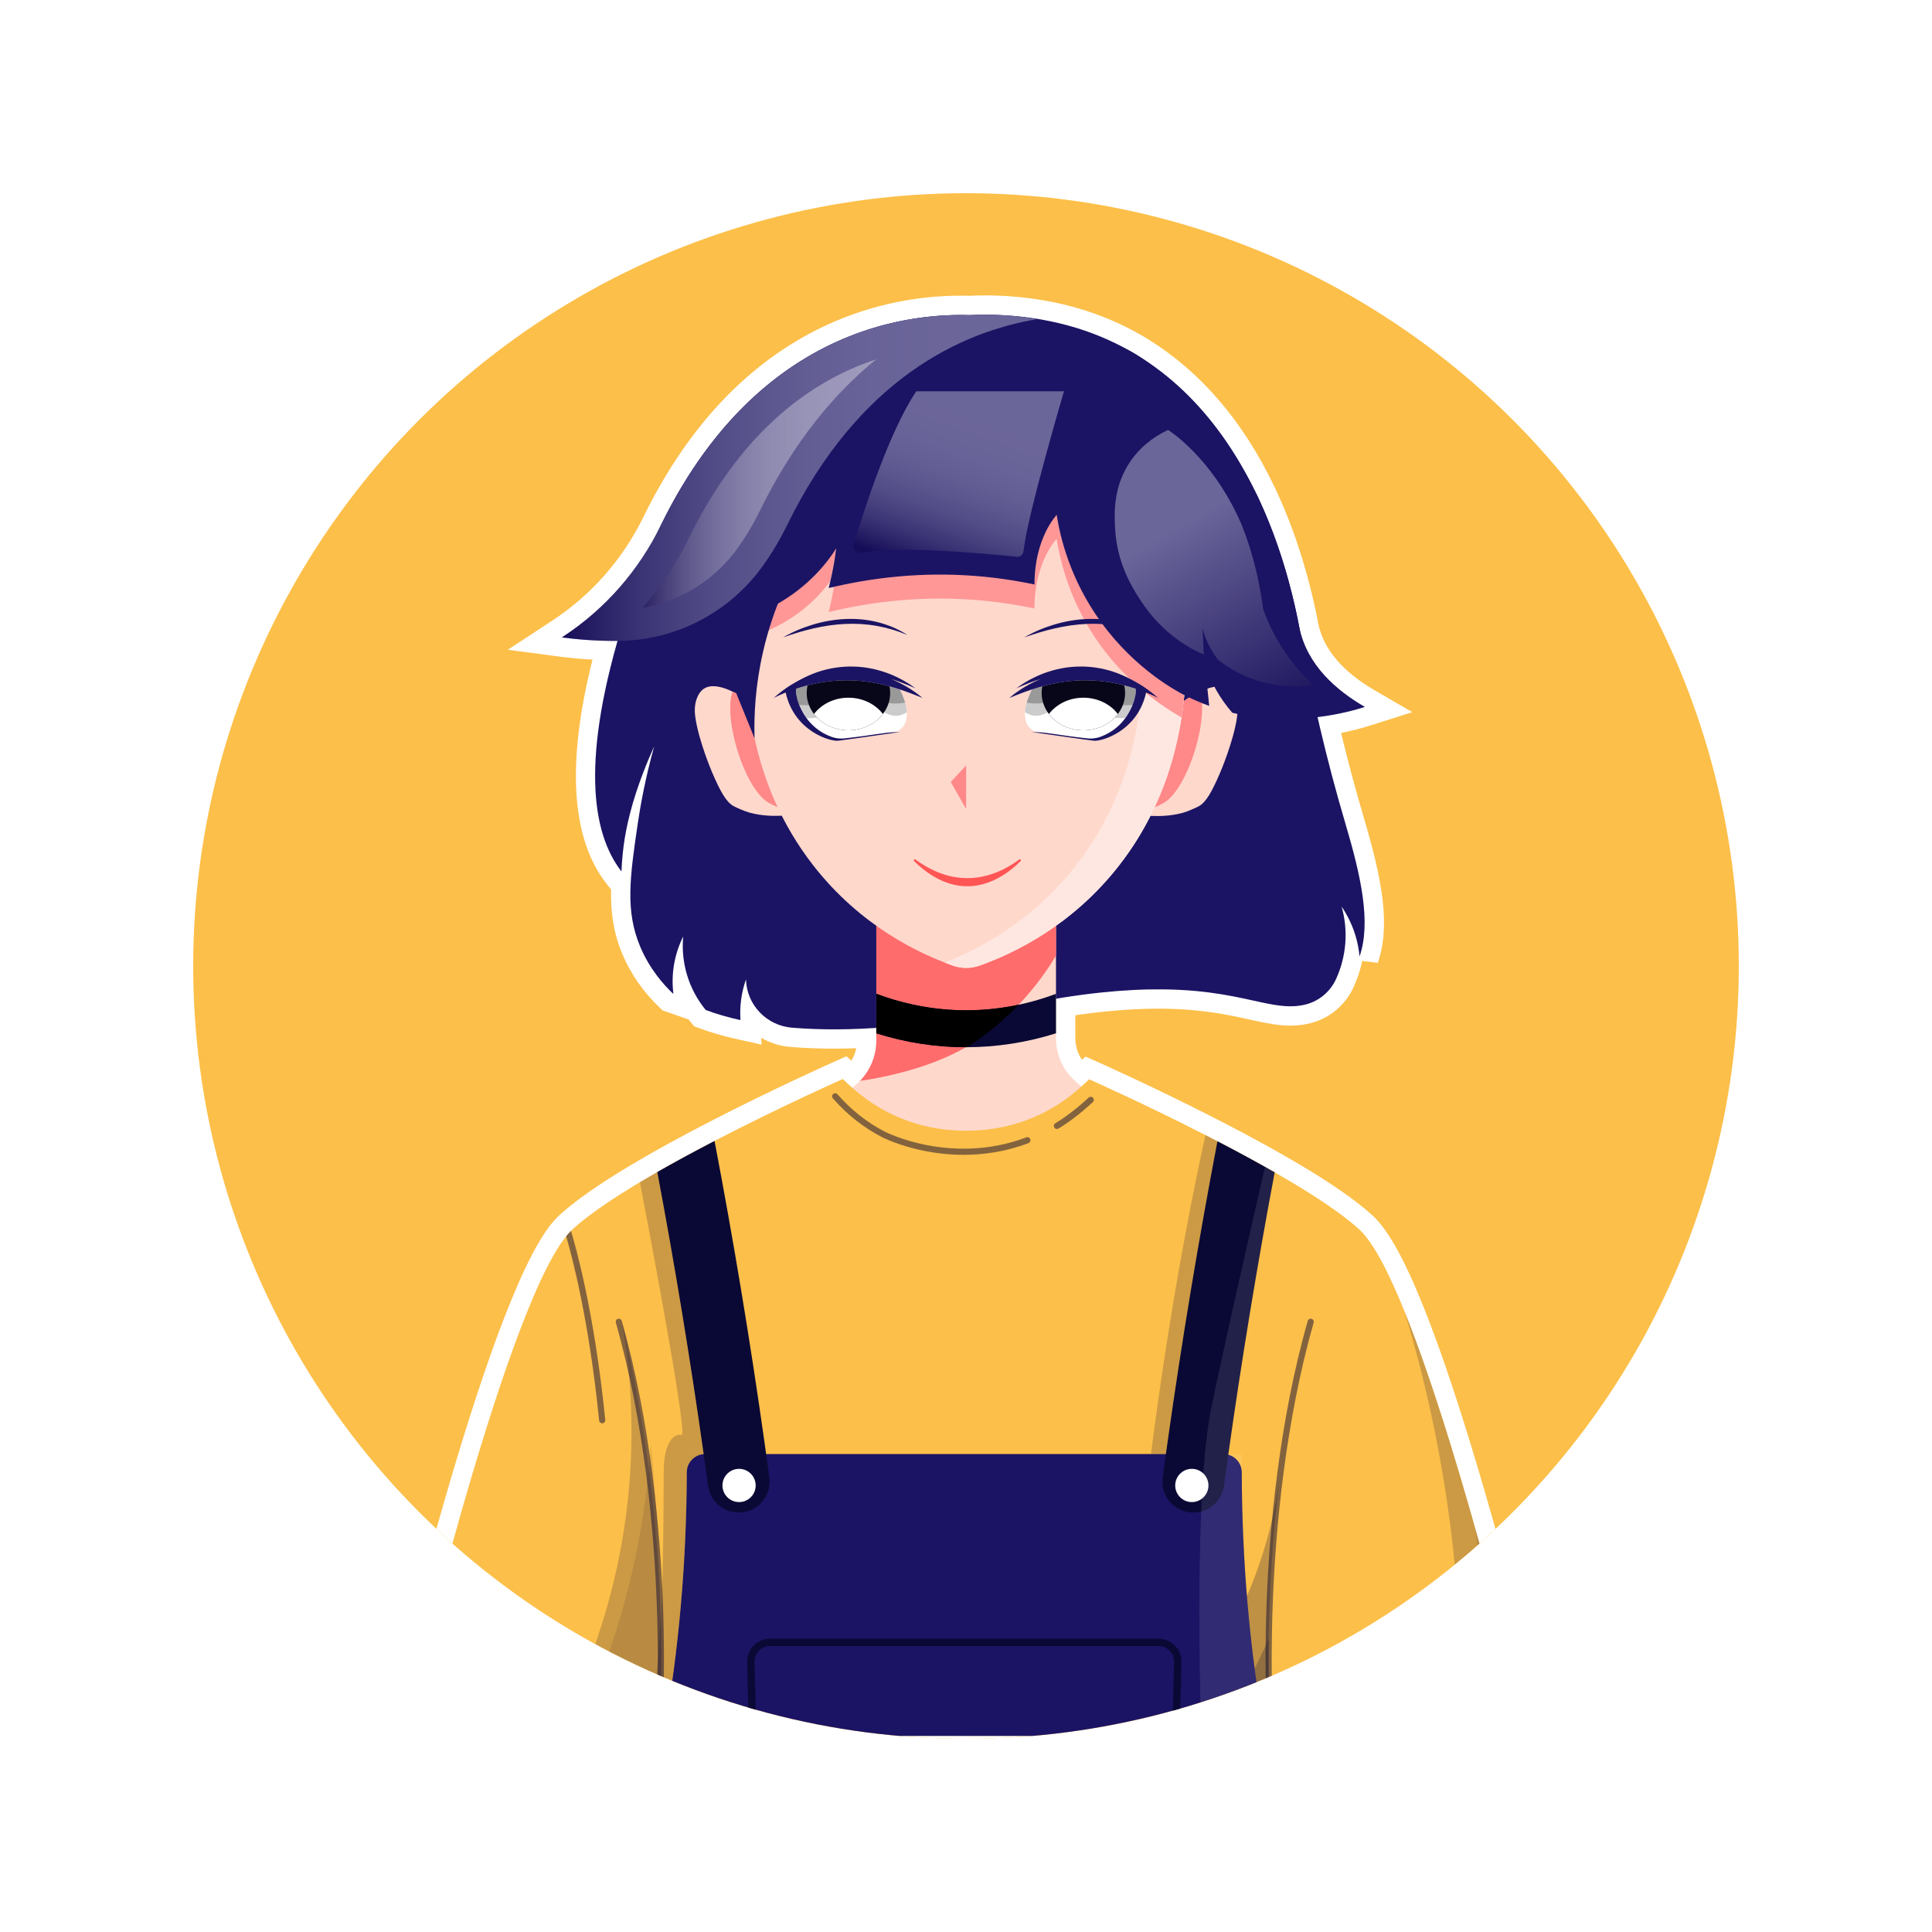 <?xml version="1.0" encoding="utf-8"?>
<!-- Generator: Adobe Illustrator 27.5.0, SVG Export Plug-In . SVG Version: 6.00 Build 0)  -->
<svg version="1.1" id="Layer_1" xmlns="http://www.w3.org/2000/svg" xmlns:xlink="http://www.w3.org/1999/xlink" x="0px" y="0px"
	 viewBox="0 0 500 500" style="enable-background:new 0 0 500 500;" xml:space="preserve">
<g>
	<rect style="fill:#FFFFFF;" width="500" height="500"/>
	<g>
		<defs>
			<circle id="SVGID_1_" cx="250" cy="250" r="200"/>
		</defs>
		<clipPath id="SVGID_00000013909294964482554440000017532647923792992912_">
			<use xlink:href="#SVGID_1_"  style="overflow:visible;"/>
		</clipPath>
		
			<circle style="clip-path:url(#SVGID_00000013909294964482554440000017532647923792992912_);fill:#FCBF49;" cx="250" cy="250" r="200"/>
		<path style="clip-path:url(#SVGID_00000013909294964482554440000017532647923792992912_);fill:#FFFFFF;" d="M328.855,455
			c-1.028,0-2.001-0.273-2.845-0.753H173.342c-0.844,0.479-1.817,0.753-2.845,0.753l-0.432-0.016
			c-0.872-0.065-1.689-0.326-2.41-0.737h-2.033l0.009-0.045l-67.69-0.037l1.442-6.141c1.049-4.465,25.882-109.6,43.243-131.21
			c0.527-0.659,1.066-1.266,1.598-1.8c0.202-0.204,0.415-0.407,0.625-0.6c3.987-3.633,10.107-7.923,18.191-12.752l0.816-0.485
			c1.228-0.728,2.487-1.462,3.765-2.192l1.361-0.775l1.446-0.815l1.575-0.874c0.829-0.46,1.711-0.943,2.595-1.425
			c1.13-0.614,2.265-1.225,3.4-1.83c1.545-0.821,3.088-1.632,4.62-2.428l0.92-0.477c16.788-8.671,32.392-15.608,32.547-15.678
			l2.972-1.319l1.268,1.148c0.609-0.999,1.035-2.089,1.265-3.225c-1.948,0.069-3.869,0.104-5.745,0.104
			c-3.902,0-7.708-0.15-11.312-0.447c-2.742-0.225-5.301-1.058-7.547-2.359l0.128,1.757l-6.557-1.455
			c-3.46-0.768-6.71-1.716-9.66-2.818l-1.253-0.469l-0.852-1.031c-0.193-0.233-0.382-0.47-0.567-0.709l-5.776-2.038l-1.004-0.359
			l-0.77-0.737c-4.257-4.075-7.507-8.767-9.659-13.941c-2.282-5.488-2.993-10.8-2.867-16.552l-1.264-1.629
			c-9.087-11.707-10.274-31.165-3.548-57.89c-2.862-0.153-5.732-0.419-8.578-0.795l-13.331-1.762l11.641-7.637
			c10.01-6.581,18.121-15.828,23.456-26.743l0.542-1.084c0.264-0.529,0.532-1.065,0.803-1.591l0.552-1.056
			c0.251-0.479,0.503-0.957,0.757-1.428c0.195-0.361,0.389-0.714,0.583-1.066c0.251-0.456,0.505-0.912,0.76-1.362l0.586-1.025
			c0.262-0.454,0.524-0.899,0.787-1.341l0.58-0.971c0.283-0.466,0.565-0.923,0.849-1.379l0.532-0.853
			c0.355-0.56,0.711-1.106,1.068-1.649l0.342-0.525c0.461-0.695,0.93-1.384,1.402-2.063l0.476-0.672
			c0.322-0.455,0.646-0.913,0.972-1.362l0.58-0.785c0.295-0.398,0.589-0.794,0.886-1.183l0.616-0.799
			c0.287-0.37,0.58-0.744,0.873-1.112l0.623-0.774c0.295-0.364,0.597-0.729,0.898-1.09l0.606-0.723
			c0.319-0.376,0.639-0.744,0.96-1.11l0.554-0.634c0.395-0.444,0.792-0.88,1.189-1.311l0.33-0.362
			c0.515-0.554,1.026-1.092,1.54-1.621l0.423-0.427c0.375-0.381,0.751-0.761,1.129-1.132l0.577-0.558
			c0.326-0.315,0.656-0.632,0.987-0.943l0.62-0.575c0.32-0.295,0.641-0.588,0.963-0.877l0.631-0.561
			c0.324-0.285,1.055-0.914,1.055-0.914l0.529-0.45c0.346-0.291,0.692-0.576,1.039-0.858l0.554-0.452
			c0.408-0.328,0.824-0.653,1.24-0.975l0.342-0.267c0.536-0.411,1.071-0.811,1.605-1.201l0.342-0.246
			c0.424-0.306,0.836-0.601,1.249-0.889l0.561-0.384c0.345-0.236,0.695-0.474,1.044-0.706l0.62-0.406
			c0.327-0.213,0.66-0.428,0.992-0.638l0.625-0.391c0.334-0.207,0.666-0.408,0.996-0.607l0.616-0.368
			c0.346-0.204,0.696-0.405,1.046-0.605l0.547-0.312c0.412-0.23,0.825-0.456,1.239-0.679l0.36-0.195
			c0.526-0.28,1.061-0.558,1.594-0.827l0.191-0.095c0.517-0.258,0.953-0.472,1.387-0.68c0,0,1.228-0.576,1.578-0.734
			c0,0,1.251-0.554,1.585-0.697l0.587-0.248c0.336-0.14,1.564-0.637,1.564-0.637c0.348-0.137,1.567-0.601,1.567-0.601
			c0.379-0.141,0.771-0.282,1.163-0.421l0.339-0.122c0.531-0.185,1.042-0.358,1.551-0.525l0.143-0.046
			c0.472-0.153,0.917-0.294,1.36-0.43c0,0,1.153-0.344,1.493-0.441c0,0,1.176-0.327,1.491-0.411l0.544-0.143l1.452-0.362
			c0.339-0.081,1.435-0.331,1.435-0.331c0.379-0.083,1.413-0.3,1.413-0.3c0.491-0.099,0.962-0.191,1.43-0.277
			c0.48-0.088,0.925-0.166,1.366-0.24c0,0,1.039-0.167,1.354-0.214l1.33-0.19l1.314-0.165l1.743-0.188l1.237-0.111
			c0.816-0.066,1.615-0.12,2.395-0.162l1.568-0.067l1.109-0.03l1.774-0.017l1.388,0.013c0.251,0.005,0.504,0.011,0.755,0.018
			c1.365-0.066,2.751-0.099,4.124-0.099l0.366,0c1.595,0.005,3.237,0.057,4.876,0.154l0.671,0.042l0.613,0.051
			c12.33,0.888,23.634,4.221,33.57,9.907l0.066,0.031l0.717,0.414l0.088,0.033l0.456,0.294c0.214,0.131,0.496,0.308,0.81,0.511
			c13.52,8.358,24.469,21.159,32.544,38.044l0.13,0.271c0.324,0.683,0.655,1.395,0.977,2.107l0.15,0.336
			c0.275,0.616,0.535,1.21,0.791,1.802l0.222,0.517c0.285,0.672,0.564,1.339,0.833,2.005l0.046,0.111
			c0.281,0.696,0.553,1.39,0.819,2.083l0.19,0.496c0.219,0.576,0.426,1.131,0.628,1.684l0.169,0.463
			c0.245,0.677,0.485,1.356,0.719,2.033l0.105,0.311c0.202,0.591,0.391,1.157,0.576,1.72l0.184,0.563
			c0.183,0.567,0.631,1.994,0.631,1.994c0.203,0.661,0.396,1.304,0.582,1.944c0,0,0.429,1.489,0.563,1.971l0.155,0.559
			c0.166,0.604,0.332,1.217,0.49,1.822l0.605,2.388c0.117,0.478,0.438,1.835,0.438,1.835c0.128,0.547,0.256,1.109,0.379,1.664
			l0.479,2.237c0.112,0.536,0.222,1.076,0.324,1.602l0.222,1.148c1.427,6.511,6.32,12.261,14.535,17.036l9.765,5.675l-10.767,3.414
			c-2.487,0.789-5.049,1.444-7.66,1.962c1.791,7.433,3.764,14.793,5.873,21.917c4.74,16.009,6.998,27.879,3.613,37.581l-4.022-0.496
			c-0.485,2.306-1.225,4.566-2.215,6.738c-2.119,4.655-6.147,8.059-11.053,9.338l-0.076,0.02c-1.703,0.436-3.423,0.648-5.257,0.648
			c-2.669,0-5.33-0.451-8.506-1.129c-0.664-0.142-1.349-0.292-2.058-0.448c-5.448-1.2-12.229-2.693-22.401-2.808
			c-0.386-0.005-0.78-0.007-1.18-0.007c-2.023,0-4.137,0.056-6.281,0.163c-4.73,0.239-9.844,0.757-15.227,1.54v5.886
			c0,2.042,0.61,3.996,1.727,5.64l0.908-0.829l2.986,1.325c0.143,0.064,14.423,6.411,30.336,14.544
			c1.032,0.527,2.075,1.063,3.121,1.606c1.529,0.794,3.072,1.604,4.613,2.424c1.748,0.93,3.493,1.881,5.228,2.836l0.732,0.396
			c0.3,0.165,1.896,1.058,1.896,1.058c0.845,0.473,1.691,0.951,2.529,1.432c1.451,0.828,2.883,1.664,4.285,2.5
			c8.243,4.912,14.466,9.264,18.494,12.934c3.963,3.611,8.098,10.952,13.014,23.105c0.456,1.128,0.913,2.291,1.371,3.473
			l0.444,1.165c0.312,0.814,0.628,1.649,0.944,2.499l0.49,1.325c0.313,0.852,0.626,1.716,0.939,2.588l0.448,1.251
			c0.423,1.19,0.847,2.401,1.271,3.631l0.088,0.252c0.453,1.317,0.903,2.651,1.354,3.995l0.43,1.298
			c0.315,0.947,0.628,1.897,0.94,2.855l0.471,1.448c0.313,0.974,1.35,4.226,1.35,4.226c0.435,1.379,0.87,2.766,1.301,4.16
			l0.03,0.098c0.441,1.432,0.88,2.87,1.316,4.312c0,0,0.987,3.285,1.326,4.426c0,0,1.038,3.517,1.387,4.713l0.216,0.741
			c0.8,2.751,1.589,5.507,2.358,8.232c0.924,3.282,1.819,6.515,2.682,9.674l1.658,6.126l0.602,2.252
			c0.428,1.607,1.854,7.032,1.854,7.032l0.042,0.168c3.706,14.198,6.27,24.885,6.966,27.819l1.664,6.89l-70.402,0.001
			c-0.722,0.411-1.539,0.671-2.41,0.737l-0.259,0.014L328.855,455z"/>
		<g style="clip-path:url(#SVGID_00000013909294964482554440000017532647923792992912_);">
			<g>
				<g>
					<path style="fill:#1B1464;" d="M351.846,247.535c-0.277-3.065-1.081-6.137-2.46-9.087c-0.632-1.35-1.361-2.624-2.175-3.819
						c0.002,0.005,0.003,0.008,0.003,0.013c1.801,6.344,1.185,12.962-1.433,18.708c-1.475,3.239-4.322,5.676-7.766,6.574
						c-0.018,0.003-0.035,0.008-0.053,0.013c-3.663,0.938-7.102,0.408-11.48-0.526c-5.868-1.253-13.42-3.231-25.446-3.366
						c-2.403-0.025-4.986,0.022-7.77,0.163c-5.215,0.264-11.136,0.86-17.91,1.921c-0.002,0-0.002,0.002-0.003,0.002
						c-0.002,0-0.002,0-0.002,0c-4.812,0.753-10.053,1.742-15.778,3.014c-21.672,4.815-40.039,6.018-54.627,4.817
						c-6.52-0.537-11.65-5.841-11.878-12.378c0-0.04-0.002-0.08-0.003-0.119c-1.226,3.452-1.677,7.039-1.422,10.542
						c-3.296-0.731-6.296-1.613-8.992-2.621c-4.425-5.359-6.47-12.232-5.843-19.006c-2.339,4.68-3.145,9.824-2.538,14.781
						c-0.041-0.014-0.088-0.03-0.134-0.046c-2.398-2.296-6.042-6.338-8.501-12.251c-3.809-9.163-2.65-17.724-0.583-31.73
						c0.71-4.808,1.954-11.728,4.25-19.987c-1.747,3.874-4.422,10.286-6.211,17.198c-0.876,3.387-1.312,6.01-1.4,6.559
						c-0.411,2.54-0.731,5.424-0.855,8.633c-7.762-10.001-10.644-29.314,0.809-65.781c22.606-71.977,69.189-78.831,89.305-78.203
						c1.446-0.073,2.919-0.108,4.419-0.102c1.507,0.005,3.04,0.053,4.602,0.145c53.927,3.151,70.893,53.274,76.108,79.815
						c0.075,0.387,0.15,0.768,0.22,1.143c0.078,0.408,0.151,0.811,0.223,1.206c0.016,0.084,0.03,0.167,0.046,0.252
						c1.311,7.228,2.777,14.428,4.416,21.584c0.212,0.93,0.428,1.858,0.646,2.787c1.944,8.271,4.115,16.488,6.529,24.638
						C352.153,226.51,354.932,238.686,351.846,247.535z"/>
					<polygon style="fill:#1B1464;" points="174.271,257.243 174.281,257.251 174.28,257.244 					"/>
				</g>
				<g>
					<path style="fill:#FFD8CC;" d="M315.793,199.912c-2.064,4.809-3.605,7.642-5.501,8.719c-0.737,0.418-2.968,1.384-4.169,1.718
						c-0.427,0.119-0.847,0.221-1.266,0.306c-0.387,0.085-0.773,0.153-1.151,0.213c-2.714,0.425-5.263,0.357-7.031,0.204
						c0.066-0.136,0.132-0.272,0.189-0.408c0.206-0.425,0.411-0.859,0.6-1.285h0.008c4.161-8.948,6.208-17.846,7.121-25.646
						c0.049-0.383,0.09-0.766,0.132-1.148c0.025-0.017,0.049-0.034,0.074-0.051c0.058-0.051,0.115-0.094,0.181-0.136
						c0.312-0.23,0.658-0.476,1.028-0.74c0.847-0.578,1.858-1.225,2.935-1.82c0.304-0.179,0.617-0.349,0.938-0.51
						c0.206-0.111,0.419-0.213,0.633-0.306c1.233-0.595,2.516-1.063,3.708-1.267c1.875-0.332,3.569-0.026,4.662,1.454
						c0.229,0.31,0.439,0.638,0.621,1.019c1.06,2.231,0.741,4.611,0.622,5.441C319.239,191.884,315.793,199.912,315.793,199.912z"/>
					<path style="fill:#FF8888;" d="M307.381,199.258c-1.719,3.896-3.865,7.128-6.134,8.489c-1.201,0.715-2.475,1.25-3.774,1.633
						c4.161-8.948,6.208-17.846,7.121-25.646c0.049-0.383,0.09-0.766,0.132-1.148c0.025-0.017,0.049-0.034,0.074-0.051
						c0.058-0.051,0.115-0.094,0.181-0.136c0.312-0.23,0.658-0.476,1.028-0.74c1.094-0.749,2.442-1.599,3.873-2.331
						c0.206-0.111,0.419-0.213,0.633-0.306C312.068,183.394,310.407,192.367,307.381,199.258z"/>
					<path style="fill:#FFD8CC;" d="M184.286,199.865c2.064,4.809,3.605,7.642,5.501,8.719c0.737,0.418,2.968,1.384,4.169,1.718
						c0.428,0.119,0.847,0.221,1.266,0.306c0.386,0.085,0.773,0.153,1.151,0.213c2.714,0.425,5.263,0.357,7.031,0.204
						c-0.066-0.136-0.132-0.272-0.189-0.408c-0.206-0.425-0.411-0.859-0.6-1.284h-0.008c-4.161-8.948-6.208-17.846-7.121-25.646
						c-0.049-0.383-0.09-0.765-0.132-1.148c-0.025-0.017-0.049-0.034-0.074-0.051c-0.057-0.051-0.115-0.094-0.181-0.136
						c-0.313-0.23-0.658-0.476-1.028-0.74c-0.847-0.578-1.858-1.225-2.936-1.82c-0.304-0.178-0.617-0.349-0.937-0.51
						c-0.206-0.111-0.419-0.213-0.633-0.306c-1.233-0.595-2.516-1.063-3.708-1.267c-1.875-0.332-3.569-0.026-4.662,1.454
						c-0.229,0.31-0.439,0.638-0.62,1.02c-1.06,2.231-0.741,4.61-0.622,5.441C180.839,191.837,184.286,199.865,184.286,199.865z"/>
					<path style="fill:#FF8888;" d="M192.698,199.21c1.719,3.896,3.865,7.128,6.134,8.489c1.201,0.715,2.475,1.25,3.774,1.633
						c-4.161-8.948-6.208-17.846-7.121-25.646c-0.049-0.383-0.09-0.765-0.132-1.148c-0.025-0.017-0.049-0.034-0.074-0.051
						c-0.057-0.051-0.115-0.094-0.181-0.136c-0.313-0.23-0.658-0.476-1.028-0.74c-1.093-0.749-2.442-1.599-3.873-2.331
						c-0.206-0.111-0.419-0.213-0.633-0.306C188.011,183.347,189.672,192.321,192.698,199.21z"/>
				</g>
				<path style="fill:#FFD8CC;" d="M281.673,282.599l-2.811-2.279c-3.524-2.86-5.57-7.156-5.57-11.693v-48.25h-46.499v48.907
					c0,3.925-1.53,7.668-4.226,10.458c-0.425,0.444-0.884,0.865-1.371,1.258l-2.502,2.021l-2.096,1.691
					c4.009,2.932,16.022,13.174,33.365,13.318c17.92,0.148,30.359-10.425,34.314-13.318L281.673,282.599z"/>
				<path style="fill:#FF6C6C;" d="M273.292,220.378v26.944c-1.941,3.239-5.051,7.86-9.663,12.705c0,0-4.381,4.597-9.238,8.163
					c-10.087,7.407-23.931,10.386-31.825,11.553c2.696-2.79,4.226-6.532,4.226-10.458v-48.907H273.292z"/>
				<path style="fill:#FFD8CC;" d="M306.511,179.719c-0.042,0.465-0.086,0.933-0.135,1.406c-0.153,1.481-0.347,3.002-0.586,4.558
					c-1.182,7.703-3.489,16.23-7.699,24.761c-2.225,4.526-4.992,9.061-8.419,13.464c-12.263,15.767-27.412,22.866-36.112,25.975
					c-2.277,0.814-4.747,0.814-7.024,0c-8.7-3.109-23.848-10.208-36.112-25.975c-16.558-21.286-17.84-45.487-17.058-58.564
					c0.164-2.747,0.419-5.002,0.643-6.637c0.131-0.957,0.252-1.702,0.336-2.209c4.596-24.033,25.212-42.194,49.493-44.612
					c28.267-2.815,56.099,16.24,61.913,44.612C306.181,159.1,307.552,168.026,306.511,179.719z"/>
				<path style="fill:#FFE7E1;" d="M305.75,156.498c-5.814-28.373-33.645-47.428-61.913-44.612
					c-0.009,0.001-0.018,0.002-0.027,0.003c24.11,2.378,45.746,19.982,50.793,44.609c0.432,2.602,1.803,11.528,0.761,23.221
					c-0.041,0.465-0.086,0.933-0.135,1.406c-0.153,1.481-0.347,3.002-0.586,4.558c-1.182,7.703-3.489,16.23-7.699,24.761
					c-2.225,4.526-4.992,9.061-8.419,13.464c-11.344,14.585-25.157,21.753-34.051,25.206c0.721,0.28,1.41,0.536,2.061,0.769
					c2.277,0.814,4.747,0.814,7.024,0c8.699-3.109,23.848-10.208,36.112-25.975c3.427-4.403,6.195-8.938,8.419-13.464
					c4.21-8.531,6.518-17.058,7.699-24.761c0.239-1.556,0.433-3.077,0.586-4.558c0.049-0.473,0.094-0.941,0.135-1.406
					C307.552,168.026,306.181,159.1,305.75,156.498z"/>
				<g>
					<path style="fill:#FF9797;" d="M214.625,144.356c-4.422,5.921-10.491,10.399-17.386,13.059
						c-1.096,0.423-2.174,0.854-3.232,1.291c-0.225,1.635-0.479,3.89-0.643,6.637c1.268-0.531,2.565-1.054,3.889-1.564
						c6.815-2.628,12.823-7.041,17.23-12.866c0.12-0.158,0.238-0.317,0.354-0.475c1.253-5.453,1.525-8.649,1.525-8.649
						C215.848,142.644,215.264,143.501,214.625,144.356z"/>
					<path style="fill:#FF9797;" d="M284.917,160.82c-8.051-11.109-10.564-22.049-11.466-27.709c0,0-5.733,5.892-5.733,17.995
						c-4.871-1.03-10.067-1.814-15.566-2.229c-13.103-0.991-25.299,0.299-36.286,2.819c-0.29,1.697-0.734,3.96-1.408,6.699
						c11.349-2.734,24.028-4.182,37.693-3.148c5.499,0.416,10.695,1.199,15.566,2.229c0-12.103,5.733-17.995,5.733-17.995
						c0.901,5.66,3.414,16.6,11.466,27.709c1.87,2.581,8.649,11.534,20.872,18.493c0.239-1.556,0.433-3.077,0.586-4.558
						c0.049-0.473,0.094-0.941,0.135-1.406C293.832,172.706,286.823,163.451,284.917,160.82z"/>
				</g>
				<path style="fill:#1B1464;" d="M202.439,153.5c-1.797,4.181-3.596,9.249-4.948,15.125c-2.008,8.727-2.388,16.453-2.219,22.44
					l-9.887-24.352l8.929-9.396L202.439,153.5z"/>
				<path style="fill:#1B1464;" d="M336.299,162.554c-0.002-0.005-0.003-0.011-0.003-0.017c-0.041-0.183-0.078-0.37-0.115-0.556
					c-0.051-0.26-0.08-0.435-0.096-0.533c-0.003-0.013-0.005-0.025-0.006-0.037c-1.809-9.209-5.034-21.256-10.725-33.195
					c-11.717-23.439-27.755-34.276-31.613-36.636c-0.003-0.002-0.005-0.003-0.008-0.005c-0.264-0.158-0.53-0.314-0.796-0.47
					c-0.037-0.021-0.056-0.03-0.056-0.03c-8.163-4.417-20.199-8.609-32.279-9.44c-0.21-0.014-0.42-0.027-0.631-0.04
					c-1.562-0.092-3.096-0.14-4.602-0.145c-1.5-0.006-2.973,0.029-4.419,0.102c-17.632-0.55-55.602,4.648-79.932,54.42
					c-5.696,11.652-14.361,21.598-25.198,28.723c-0.134,0.088-0.269,0.177-0.404,0.265c4.035,0.534,8.905,0.943,14.399,0.908
					c8.013-0.049,17.356-1.046,27.387-3.984c2.721-0.797,5.294-1.679,7.716-2.614c7.467-2.88,14.101-7.619,19.062-13.9
					c0.899-1.138,1.708-2.283,2.394-3.421c0,0-0.325,3.819-1.903,10.235c11.349-2.734,24.028-4.182,37.693-3.148
					c5.499,0.416,10.695,1.199,15.566,2.23c0-12.103,5.733-17.995,5.733-17.995c0.901,5.66,3.414,16.6,11.466,27.709
					c9.018,12.442,19.879,18.058,21.976,19.109c2.019,1.013,4.037,1.868,6.04,2.589c-0.371-3.572-0.742-7.144-1.115-10.716
					c1.481,4.513,3.852,8.773,7.082,12.496c8.241,1.971,15.951,1.879,22.073,1.137c5.82-0.706,10.206-1.994,12.246-2.64
					C345.766,178.617,338.383,172.179,336.299,162.554z"/>
				<defs>
					<filter id="Adobe_OpacityMaskFilter" filterUnits="userSpaceOnUse" x="288.481" y="111.272" width="51.372" height="66.341">
						<feFlood  style="flood-color:white;flood-opacity:1" result="back"/>
						<feBlend  in="SourceGraphic" in2="back" mode="normal"/>
					</filter>
				</defs>
				
					<mask maskUnits="userSpaceOnUse" x="288.481" y="111.272" width="51.372" height="66.341" id="SVGID_00000085232926302005661170000013789273499462106755_">
					<g style="filter:url(#Adobe_OpacityMaskFilter);">
						<defs>
							
								<filter id="Adobe_OpacityMaskFilter_00000087413067252223557140000008102265155301119915_" filterUnits="userSpaceOnUse" x="288.481" y="111.272" width="51.372" height="66.341">
								<feFlood  style="flood-color:white;flood-opacity:1" result="back"/>
								<feBlend  in="SourceGraphic" in2="back" mode="normal"/>
							</filter>
						</defs>
						
							<mask maskUnits="userSpaceOnUse" x="288.481" y="111.272" width="51.372" height="66.341" id="SVGID_00000085232926302005661170000013789273499462106755_">
							<g style="filter:url(#Adobe_OpacityMaskFilter_00000087413067252223557140000008102265155301119915_);">
							</g>
						</mask>
						
							<linearGradient id="SVGID_00000176734902973950287560000005136553801134271136_" gradientUnits="userSpaceOnUse" x1="303.296" y1="136.641" x2="334.451" y2="190.603">
							<stop  offset="0" style="stop-color:#000000"/>
							<stop  offset="1" style="stop-color:#FFFFFF"/>
						</linearGradient>
						
							<path style="mask:url(#SVGID_00000085232926302005661170000013789273499462106755_);fill:url(#SVGID_00000176734902973950287560000005136553801134271136_);" d="
							M288.603,136.997c0.513,8.732,4.293,14.822,6.173,17.775c1.437,2.258,5.441,8.373,13.07,12.771
							c1.228,0.708,2.461,1.317,3.689,1.842c-0.102-2.251-0.205-4.502-0.308-6.753c0.763,2.881,2.094,5.636,3.981,8.086
							c2.383,1.884,7.087,5.067,13.816,6.345c4.448,0.845,8.249,0.566,10.829,0.159c-2.834-2.608-6.347-6.445-9.359-11.726
							c-1.609-2.821-2.761-5.503-3.595-7.867c-0.001-0.003-0.002-0.007-0.001-0.011c-0.019-0.116-0.035-0.234-0.052-0.352
							c-0.022-0.164-0.034-0.275-0.04-0.338c-0.001-0.008-0.002-0.016-0.003-0.023c-0.798-5.835-2.379-13.499-5.509-21.185
							c-6.486-15.11-16.138-22.482-18.469-24.101c-0.002-0.001-0.003-0.002-0.005-0.003c-0.16-0.108-0.321-0.216-0.482-0.323
							c-0.022-0.014-0.034-0.021-0.034-0.021c-2.311,1.07-6.393,3.362-9.568,7.848C287.951,125.883,288.379,133.177,288.603,136.997
							z"/>
					</g>
				</mask>
				
					<linearGradient id="SVGID_00000160192620606022696670000008735977563353696653_" gradientUnits="userSpaceOnUse" x1="303.296" y1="136.641" x2="334.451" y2="190.603">
					<stop  offset="0" style="stop-color:#FFFFFF"/>
					<stop  offset="1" style="stop-color:#0B0042"/>
				</linearGradient>
				<path style="opacity:0.35;fill:url(#SVGID_00000160192620606022696670000008735977563353696653_);" d="M288.603,136.997
					c0.513,8.732,4.293,14.822,6.173,17.775c1.437,2.258,5.441,8.373,13.07,12.771c1.228,0.708,2.461,1.317,3.689,1.842
					c-0.102-2.251-0.205-4.502-0.308-6.753c0.763,2.881,2.094,5.636,3.981,8.086c2.383,1.884,7.087,5.067,13.816,6.345
					c4.448,0.845,8.249,0.566,10.829,0.159c-2.834-2.608-6.347-6.445-9.359-11.726c-1.609-2.821-2.761-5.503-3.595-7.867
					c-0.001-0.003-0.002-0.007-0.001-0.011c-0.019-0.116-0.035-0.234-0.052-0.352c-0.022-0.164-0.034-0.275-0.04-0.338
					c-0.001-0.008-0.002-0.016-0.003-0.023c-0.798-5.835-2.379-13.499-5.509-21.185c-6.486-15.11-16.138-22.482-18.469-24.101
					c-0.002-0.001-0.003-0.002-0.005-0.003c-0.16-0.108-0.321-0.216-0.482-0.323c-0.022-0.014-0.034-0.021-0.034-0.021
					c-2.311,1.07-6.393,3.362-9.568,7.848C287.951,125.883,288.379,133.177,288.603,136.997z"/>
				<defs>
					
						<filter id="Adobe_OpacityMaskFilter_00000041264442224666726150000010827428257675569301_" filterUnits="userSpaceOnUse" x="145.415" y="81.45" width="122.918" height="84.42">
						<feFlood  style="flood-color:white;flood-opacity:1" result="back"/>
						<feBlend  in="SourceGraphic" in2="back" mode="normal"/>
					</filter>
				</defs>
				
					<mask maskUnits="userSpaceOnUse" x="145.415" y="81.45" width="122.918" height="84.42" id="SVGID_00000129894484360185899940000012228182913747541666_">
					<g style="filter:url(#Adobe_OpacityMaskFilter_00000041264442224666726150000010827428257675569301_);">
						<defs>
							
								<filter id="Adobe_OpacityMaskFilter_00000013897275451848223460000002697548935998216832_" filterUnits="userSpaceOnUse" x="145.415" y="81.45" width="122.918" height="84.42">
								<feFlood  style="flood-color:white;flood-opacity:1" result="back"/>
								<feBlend  in="SourceGraphic" in2="back" mode="normal"/>
							</filter>
						</defs>
						
							<mask maskUnits="userSpaceOnUse" x="145.415" y="81.45" width="122.918" height="84.42" id="SVGID_00000129894484360185899940000012228182913747541666_">
							<g style="filter:url(#Adobe_OpacityMaskFilter_00000013897275451848223460000002697548935998216832_);">
							</g>
						</mask>
						
							<linearGradient id="SVGID_00000068679020560111814040000004812280334978710922_" gradientUnits="userSpaceOnUse" x1="145.416" y1="123.66" x2="268.334" y2="123.66">
							<stop  offset="0" style="stop-color:#FFFFFF"/>
							<stop  offset="0.024" style="stop-color:#EDEDED"/>
							<stop  offset="0.094" style="stop-color:#BBBBBB"/>
							<stop  offset="0.17" style="stop-color:#8F8F8F"/>
							<stop  offset="0.25" style="stop-color:#686868"/>
							<stop  offset="0.335" style="stop-color:#484848"/>
							<stop  offset="0.426" style="stop-color:#2E2E2E"/>
							<stop  offset="0.525" style="stop-color:#191919"/>
							<stop  offset="0.637" style="stop-color:#0B0B0B"/>
							<stop  offset="0.774" style="stop-color:#030303"/>
							<stop  offset="1" style="stop-color:#000000"/>
						</linearGradient>
						
							<path style="mask:url(#SVGID_00000129894484360185899940000012228182913747541666_);fill:url(#SVGID_00000068679020560111814040000004812280334978710922_);" d="
							M260.602,81.635c-0.21-0.014-0.42-0.027-0.631-0.04c-1.562-0.092-3.096-0.14-4.602-0.145c-1.5-0.006-2.973,0.029-4.419,0.102
							c-17.632-0.55-55.602,4.648-79.932,54.42c-5.696,11.652-14.361,21.598-25.198,28.723c-0.134,0.088-0.269,0.177-0.404,0.265
							c4.035,0.534,8.905,0.943,14.399,0.908c0.06,0,0.121-0.001,0.181-0.001c14.825-0.117,28.731-7.307,37.373-19.353
							c2.38-3.318,4.487-6.844,6.295-10.541c18.644-38.14,45.297-50.105,64.671-53.368
							C265.784,82.148,263.194,81.814,260.602,81.635z"/>
					</g>
				</mask>
				
					<linearGradient id="SVGID_00000042003182877286234650000016675452041607977137_" gradientUnits="userSpaceOnUse" x1="145.416" y1="123.66" x2="268.334" y2="123.66">
					<stop  offset="0" style="stop-color:#0B0042"/>
					<stop  offset="0.024" style="stop-color:#1D1250"/>
					<stop  offset="0.094" style="stop-color:#4C4474"/>
					<stop  offset="0.17" style="stop-color:#767095"/>
					<stop  offset="0.25" style="stop-color:#9B97B2"/>
					<stop  offset="0.335" style="stop-color:#BAB7CA"/>
					<stop  offset="0.426" style="stop-color:#D3D1DD"/>
					<stop  offset="0.525" style="stop-color:#E7E6EC"/>
					<stop  offset="0.637" style="stop-color:#F5F4F7"/>
					<stop  offset="0.774" style="stop-color:#FDFCFD"/>
					<stop  offset="1" style="stop-color:#FFFFFF"/>
				</linearGradient>
				<path style="opacity:0.35;fill:url(#SVGID_00000042003182877286234650000016675452041607977137_);" d="M260.602,81.635
					c-0.21-0.014-0.42-0.027-0.631-0.04c-1.562-0.092-3.096-0.14-4.602-0.145c-1.5-0.006-2.973,0.029-4.419,0.102
					c-17.632-0.55-55.602,4.648-79.932,54.42c-5.696,11.652-14.361,21.598-25.198,28.723c-0.134,0.088-0.269,0.177-0.404,0.265
					c4.035,0.534,8.905,0.943,14.399,0.908c0.06,0,0.121-0.001,0.181-0.001c14.825-0.117,28.731-7.307,37.373-19.353
					c2.38-3.318,4.487-6.844,6.295-10.541c18.644-38.14,45.297-50.105,64.671-53.368C265.784,82.148,263.194,81.814,260.602,81.635z
					"/>
				<defs>
					
						<filter id="Adobe_OpacityMaskFilter_00000003092257066260714300000003762608703803021492_" filterUnits="userSpaceOnUse" x="166.295" y="92.979" width="60.499" height="64.341">
						<feFlood  style="flood-color:white;flood-opacity:1" result="back"/>
						<feBlend  in="SourceGraphic" in2="back" mode="normal"/>
					</filter>
				</defs>
				
					<mask maskUnits="userSpaceOnUse" x="166.295" y="92.979" width="60.499" height="64.341" id="SVGID_00000069372058559721708010000015338196446157300633_">
					<g style="filter:url(#Adobe_OpacityMaskFilter_00000003092257066260714300000003762608703803021492_);">
						<defs>
							
								<filter id="Adobe_OpacityMaskFilter_00000041294876781955498730000005712829207770448774_" filterUnits="userSpaceOnUse" x="166.295" y="92.979" width="60.499" height="64.341">
								<feFlood  style="flood-color:white;flood-opacity:1" result="back"/>
								<feBlend  in="SourceGraphic" in2="back" mode="normal"/>
							</filter>
						</defs>
						
							<mask maskUnits="userSpaceOnUse" x="166.295" y="92.979" width="60.499" height="64.341" id="SVGID_00000069372058559721708010000015338196446157300633_">
							<g style="filter:url(#Adobe_OpacityMaskFilter_00000041294876781955498730000005712829207770448774_);">
							</g>
						</mask>
						
							<linearGradient id="SVGID_00000054988605536079820940000012064180795429289403_" gradientUnits="userSpaceOnUse" x1="166.295" y1="125.15" x2="226.794" y2="125.15">
							<stop  offset="0" style="stop-color:#FFFFFF"/>
							<stop  offset="0.024" style="stop-color:#EDEDED"/>
							<stop  offset="0.094" style="stop-color:#BBBBBB"/>
							<stop  offset="0.17" style="stop-color:#8F8F8F"/>
							<stop  offset="0.25" style="stop-color:#686868"/>
							<stop  offset="0.335" style="stop-color:#484848"/>
							<stop  offset="0.426" style="stop-color:#2E2E2E"/>
							<stop  offset="0.525" style="stop-color:#191919"/>
							<stop  offset="0.637" style="stop-color:#0B0B0B"/>
							<stop  offset="0.774" style="stop-color:#030303"/>
							<stop  offset="1" style="stop-color:#000000"/>
						</linearGradient>
						
							<path style="mask:url(#SVGID_00000069372058559721708010000015338196446157300633_);fill:url(#SVGID_00000054988605536079820940000012064180795429289403_);" d="
							M166.295,157.321c4.7-5.359,8.702-11.359,11.876-17.851c9.472-19.377,22.004-33.373,37.249-41.601
							c3.875-2.091,7.7-3.684,11.374-4.889c-10.867,8.788-21.449,21.422-30.284,39.496c-1.604,3.281-3.492,6.443-5.611,9.397
							C185.017,150.072,176.112,155.585,166.295,157.321z"/>
					</g>
				</mask>
				
					<linearGradient id="SVGID_00000120560934589584505320000008616302558579605661_" gradientUnits="userSpaceOnUse" x1="166.295" y1="125.15" x2="226.794" y2="125.15">
					<stop  offset="0" style="stop-color:#0B0042"/>
					<stop  offset="0.024" style="stop-color:#1D1250"/>
					<stop  offset="0.094" style="stop-color:#4C4474"/>
					<stop  offset="0.17" style="stop-color:#767095"/>
					<stop  offset="0.25" style="stop-color:#9B97B2"/>
					<stop  offset="0.335" style="stop-color:#BAB7CA"/>
					<stop  offset="0.426" style="stop-color:#D3D1DD"/>
					<stop  offset="0.525" style="stop-color:#E7E6EC"/>
					<stop  offset="0.637" style="stop-color:#F5F4F7"/>
					<stop  offset="0.774" style="stop-color:#FDFCFD"/>
					<stop  offset="1" style="stop-color:#FFFFFF"/>
				</linearGradient>
				<path style="opacity:0.35;fill:url(#SVGID_00000120560934589584505320000008616302558579605661_);" d="M166.295,157.321
					c4.7-5.359,8.702-11.359,11.876-17.851c9.472-19.377,22.004-33.373,37.249-41.601c3.875-2.091,7.7-3.684,11.374-4.889
					c-10.867,8.788-21.449,21.422-30.284,39.496c-1.604,3.281-3.492,6.443-5.611,9.397
					C185.017,150.072,176.112,155.585,166.295,157.321z"/>
				<defs>
					
						<filter id="Adobe_OpacityMaskFilter_00000067926385202275486820000005040607942406755223_" filterUnits="userSpaceOnUse" x="220.909" y="101.262" width="54.45" height="42.853">
						<feFlood  style="flood-color:white;flood-opacity:1" result="back"/>
						<feBlend  in="SourceGraphic" in2="back" mode="normal"/>
					</filter>
				</defs>
				
					<mask maskUnits="userSpaceOnUse" x="220.909" y="101.262" width="54.45" height="42.853" id="SVGID_00000093884852205931257890000007055417379386349219_">
					<g style="filter:url(#Adobe_OpacityMaskFilter_00000067926385202275486820000005040607942406755223_);">
						<defs>
							
								<filter id="Adobe_OpacityMaskFilter_00000052101802426843293800000003723029342815682970_" filterUnits="userSpaceOnUse" x="220.909" y="101.262" width="54.45" height="42.853">
								<feFlood  style="flood-color:white;flood-opacity:1" result="back"/>
								<feBlend  in="SourceGraphic" in2="back" mode="normal"/>
							</filter>
						</defs>
						
							<mask maskUnits="userSpaceOnUse" x="220.909" y="101.262" width="54.45" height="42.853" id="SVGID_00000093884852205931257890000007055417379386349219_">
							<g style="filter:url(#Adobe_OpacityMaskFilter_00000052101802426843293800000003723029342815682970_);">
							</g>
						</mask>
						
							<linearGradient id="SVGID_00000176012333039319132870000009375373843217808027_" gradientUnits="userSpaceOnUse" x1="256.985" y1="102.378" x2="240.4" y2="147.946">
							<stop  offset="0" style="stop-color:#000000"/>
							<stop  offset="0.226" style="stop-color:#030303"/>
							<stop  offset="0.363" style="stop-color:#0B0B0B"/>
							<stop  offset="0.475" style="stop-color:#191919"/>
							<stop  offset="0.574" style="stop-color:#2E2E2E"/>
							<stop  offset="0.665" style="stop-color:#484848"/>
							<stop  offset="0.75" style="stop-color:#686868"/>
							<stop  offset="0.83" style="stop-color:#8F8F8F"/>
							<stop  offset="0.906" style="stop-color:#BBBBBB"/>
							<stop  offset="0.976" style="stop-color:#EDEDED"/>
							<stop  offset="1" style="stop-color:#FFFFFF"/>
						</linearGradient>
						
							<path style="mask:url(#SVGID_00000093884852205931257890000007055417379386349219_);fill:url(#SVGID_00000176012333039319132870000009375373843217808027_);" d="
							M237.14,101.262c-7.012,10.386-13.631,31.04-16.139,39.392c-0.406,1.351,0.579,2.723,1.767,2.451
							c9.075-2.081,33.834,0.309,40.441,1.003c0.843,0.088,1.588-0.63,1.695-1.624c0.983-9.154,10.454-41.221,10.454-41.221H237.14z
							"/>
					</g>
				</mask>
				
					<linearGradient id="SVGID_00000144312568430154041310000014111289322660963490_" gradientUnits="userSpaceOnUse" x1="256.985" y1="102.378" x2="240.4" y2="147.946">
					<stop  offset="0" style="stop-color:#FFFFFF"/>
					<stop  offset="0.226" style="stop-color:#FDFCFD"/>
					<stop  offset="0.363" style="stop-color:#F5F4F7"/>
					<stop  offset="0.475" style="stop-color:#E7E6EC"/>
					<stop  offset="0.574" style="stop-color:#D3D1DD"/>
					<stop  offset="0.665" style="stop-color:#BAB7CA"/>
					<stop  offset="0.75" style="stop-color:#9B97B2"/>
					<stop  offset="0.83" style="stop-color:#767095"/>
					<stop  offset="0.906" style="stop-color:#4C4474"/>
					<stop  offset="0.976" style="stop-color:#1D1250"/>
					<stop  offset="1" style="stop-color:#0B0042"/>
				</linearGradient>
				<path style="opacity:0.35;fill:url(#SVGID_00000144312568430154041310000014111289322660963490_);" d="M237.14,101.262
					c-7.012,10.386-13.631,31.04-16.139,39.392c-0.406,1.351,0.579,2.723,1.767,2.451c9.075-2.081,33.834,0.309,40.441,1.003
					c0.843,0.088,1.588-0.63,1.695-1.624c0.983-9.154,10.454-41.221,10.454-41.221H237.14z"/>
				<polygon style="fill:#FF8888;" points="250.039,198.083 250.039,209.39 246.058,202.383 				"/>
				<path style="fill:#FF5555;" d="M264.007,222.389c-0.079-0.016-0.157,0.001-0.22,0.047c-3.513,2.587-8.606,5.201-14.768,4.775
					c-4.925-0.34-9.043-2.52-12.097-4.775c-0.08-0.059-0.187-0.071-0.287-0.026c-0.174,0.079-0.202,0.319-0.066,0.453
					c2.78,2.729,7.13,6.031,12.599,6.456c6.671,0.519,11.932-3.48,14.958-6.44C264.321,222.691,264.273,222.443,264.007,222.389z"/>
				<path style="fill:#1B1464;" d="M202.651,164.96c2.416-1.401,5.015-2.498,7.707-3.313c2.694-0.807,5.494-1.311,8.322-1.444
					c2.826-0.134,5.681,0.117,8.425,0.802c0.685,0.174,1.365,0.367,2.033,0.594c0.337,0.104,0.663,0.24,0.995,0.358
					c0.331,0.12,0.658,0.25,0.981,0.388c1.29,0.561,2.54,1.206,3.705,1.978c-1.296-0.521-2.594-1.004-3.918-1.39
					c-1.321-0.392-2.658-0.709-4.005-0.949c-2.694-0.482-5.431-0.635-8.158-0.509c-2.728,0.127-5.445,0.527-8.126,1.137
					C207.928,163.216,205.288,164.042,202.651,164.96z"/>
				<path style="fill:#1B1464;" d="M265.075,164.96c2.416-1.401,5.015-2.498,7.707-3.313c2.694-0.807,5.494-1.311,8.322-1.444
					c2.826-0.134,5.681,0.117,8.425,0.802c0.685,0.174,1.365,0.367,2.033,0.594c0.337,0.104,0.664,0.24,0.995,0.358
					c0.331,0.12,0.658,0.25,0.981,0.388c1.29,0.561,2.54,1.206,3.705,1.978c-1.296-0.521-2.594-1.004-3.918-1.39
					c-1.321-0.392-2.658-0.709-4.004-0.949c-2.694-0.482-5.431-0.635-8.158-0.509c-2.728,0.127-5.445,0.527-8.126,1.137
					C270.352,163.216,267.711,164.042,265.075,164.96z"/>
				<path style="fill:#0A0935;" d="M273.292,257.193v10.225c-15.244,4.803-31.259,4.803-46.503,0.002v-10.225
					C241.946,262.888,258.137,262.889,273.292,257.193z"/>
				<path d="M263.629,260.026c-3.472,3.65-7.796,7.424-13.113,10.832c-0.084,0.054-0.169,0.108-0.253,0.161
					c-7.888,0.024-15.779-1.175-23.473-3.599v-10.225C238.764,261.692,251.385,262.638,263.629,260.026z"/>
				<g>
					<path style="fill:#FFFFFF;" d="M293.875,179.775c-0.113,0.668-0.346,1.595-0.758,2.642c-0.423,1.071-1.033,2.266-1.883,3.431
						c-1.413,1.928-3.492,3.78-6.503,4.86c-1.069,0.385-2.212,0.518-3.339,0.391c-7.477-0.828-10.006-1.512-13.271-1.631
						c-2.191-1.031-2.943-2.693-2.855-5.096c0.007-0.178,0.018-0.36,0.034-0.547c0.052-0.626,0.2-1.298,0.398-1.964
						c0.394-1.325,0.981-2.619,1.388-3.443l0.079-0.027l0.297-0.097l0.299-0.094l0.598-0.187c0.801-0.236,1.598-0.466,2.403-0.664
						c0.803-0.205,1.611-0.378,2.419-0.536c0.808-0.158,1.62-0.286,2.432-0.4c0.812-0.104,1.627-0.191,2.443-0.25
						c0.203-0.016,0.407-0.025,0.612-0.038c0.101-0.007,0.203-0.014,0.306-0.018l0.306-0.011c0.407-0.02,0.817-0.025,1.226-0.031
						c1.634-0.009,3.269,0.072,4.896,0.266c1.627,0.191,3.249,0.481,4.858,0.864c1.226,0.297,2.443,0.641,3.654,1.042
						C293.987,178.576,293.992,179.066,293.875,179.775z"/>
					<path style="fill:#CCCCCC;" d="M293.875,179.775c-0.113,0.668-0.346,1.595-0.758,2.642c-0.423,1.071-1.033,2.266-1.883,3.431
						c-0.02,0-0.04,0.002-0.059,0.002c-7.609,0.387-10.024-5.681-15.525-4.05c-3.321,0.983-4.828,3.904-8.325,3.375
						c-0.788-0.119-0.943-0.301-2.059-0.803c0.007-0.178,0.018-0.36,0.034-0.547c0.052-0.626,0.2-1.298,0.398-1.964
						c0.394-1.325,0.981-2.619,1.388-3.443l0.079-0.027l0.297-0.097l0.299-0.094l0.598-0.187c0.801-0.236,1.598-0.466,2.403-0.664
						c0.803-0.205,1.611-0.378,2.419-0.536c0.808-0.158,1.62-0.286,2.432-0.4c0.812-0.104,1.627-0.191,2.443-0.25
						c0.203-0.016,0.407-0.025,0.612-0.038c0.101-0.007,0.203-0.014,0.306-0.018l0.306-0.011c0.407-0.02,0.817-0.025,1.226-0.031
						c1.634-0.009,3.269,0.072,4.896,0.266c1.627,0.191,3.249,0.481,4.858,0.864c1.226,0.297,2.443,0.641,3.654,1.042
						C293.987,178.576,293.992,179.066,293.875,179.775z"/>
					<path style="fill:#999999;" d="M293.875,179.775c-0.113,0.668-0.346,1.595-0.758,2.642c-0.308,0.027-0.585,0.045-0.817,0.059
						c-7.875,0.49-11.203-5.015-16.65-2.925c-1.843,0.706-2.38,1.69-4.95,2.25c-1.782,0.389-3.319,0.306-5.002,0.061
						c0.394-1.325,0.981-2.619,1.388-3.443l0.079-0.027l0.297-0.097l0.299-0.094l0.598-0.187c0.801-0.236,1.598-0.466,2.403-0.664
						c0.803-0.205,1.611-0.378,2.419-0.536c0.808-0.158,1.62-0.286,2.432-0.4c0.812-0.104,1.627-0.191,2.443-0.25
						c0.203-0.016,0.407-0.025,0.612-0.038c0.101-0.007,0.203-0.014,0.306-0.018l0.306-0.011c0.407-0.02,0.817-0.025,1.226-0.031
						c1.634-0.009,3.269,0.072,4.896,0.266c1.627,0.191,3.249,0.481,4.858,0.864c1.226,0.297,2.443,0.641,3.654,1.042
						C293.987,178.576,293.992,179.066,293.875,179.775z"/>
					<path style="fill:#070719;" d="M291.175,179.325c0,2.025-0.693,3.904-1.881,5.456c-1.944,2.547-5.213,4.219-8.919,4.219
						c-3.706,0-6.975-1.672-8.919-4.219c-1.188-1.553-1.881-3.431-1.881-5.456c0-0.583,0.058-1.154,0.169-1.708
						c0.34-0.094,0.677-0.185,1.019-0.268c0.803-0.205,1.611-0.378,2.419-0.536c0.808-0.158,1.62-0.286,2.432-0.4
						c0.812-0.104,1.627-0.191,2.443-0.25c0.203-0.016,0.407-0.025,0.612-0.038c0.101-0.007,0.203-0.014,0.306-0.018l0.306-0.011
						c0.407-0.02,0.817-0.025,1.226-0.031c1.634-0.009,3.269,0.072,4.896,0.266c1.627,0.191,3.249,0.481,4.858,0.864
						c0.232,0.056,0.464,0.115,0.693,0.173C291.098,178,291.175,178.654,291.175,179.325z"/>
					<path style="fill:#1B1464;" d="M299.714,180.617c-1.024-0.518-2.057-0.977-3.098-1.393
						c-2.209,10.024-11.515,12.701-13.54,12.476c-1.611-0.18-10.773-1.498-14.45-2.029c-0.943-0.135-1.525-0.221-1.525-0.221
						c0.353,0,0.691,0.007,1.021,0.018c3.265,0.119,5.794,0.803,13.271,1.631c1.127,0.126,2.27-0.007,3.339-0.391
						c6.611-2.374,8.73-8.453,9.144-10.933c0.117-0.709,0.112-1.199,0.04-1.539c-0.981-0.324-1.969-0.612-2.961-0.868
						c-0.229-0.058-0.461-0.117-0.693-0.173c-1.609-0.382-3.231-0.673-4.858-0.864c-1.627-0.194-3.262-0.275-4.896-0.266
						c-0.409,0.007-0.819,0.011-1.226,0.031l-0.306,0.011c-0.103,0.005-0.205,0.011-0.306,0.018
						c-0.205,0.014-0.409,0.022-0.612,0.038c-0.817,0.058-1.631,0.146-2.443,0.25c-0.812,0.115-1.625,0.243-2.432,0.4
						c-0.808,0.158-1.616,0.331-2.419,0.536c-0.342,0.083-0.68,0.173-1.019,0.268c-0.461,0.126-0.922,0.259-1.384,0.396
						l-0.598,0.187l-0.299,0.094l-0.297,0.097l-0.079,0.027l-0.52,0.171c-0.198,0.065-0.394,0.142-0.594,0.209
						c-0.198,0.07-0.398,0.135-0.596,0.207c-0.196,0.074-0.394,0.151-0.592,0.223c-0.401,0.137-0.79,0.304-1.188,0.45
						c-0.2,0.074-0.396,0.157-0.594,0.234l-0.596,0.236c-0.396,0.16-0.79,0.329-1.195,0.479c0.326-0.279,0.661-0.551,0.999-0.819
						l0.518-0.389c0.173-0.13,0.346-0.257,0.524-0.378c0.355-0.247,0.711-0.493,1.076-0.725c0.182-0.117,0.367-0.23,0.549-0.344
						c0.184-0.115,0.373-0.223,0.56-0.333c0.747-0.439,1.519-0.842,2.304-1.22c0.196-0.092,0.396-0.182,0.594-0.272
						c0.198-0.088,0.396-0.182,0.599-0.263l0.378-0.155l-0.506,0.16l-0.263,0.083l-0.263,0.09l-0.529,0.178
						c-0.176,0.059-0.349,0.128-0.524,0.191c-0.176,0.063-0.351,0.124-0.524,0.189l-0.522,0.202
						c-0.351,0.128-0.693,0.277-1.042,0.414c-0.176,0.068-0.346,0.144-0.52,0.216l-0.52,0.22c-0.346,0.146-0.686,0.304-1.037,0.45
						c0.151-0.115,0.304-0.225,0.457-0.335c0.155-0.11,0.306-0.223,0.464-0.331l0.47-0.315c0.157-0.106,0.317-0.209,0.479-0.308
						c0.322-0.198,0.643-0.4,0.974-0.585l0.495-0.281c0.167-0.092,0.335-0.178,0.504-0.268c0.673-0.356,1.363-0.675,2.063-0.981
						c0.178-0.074,0.353-0.146,0.531-0.218c0.178-0.07,0.353-0.144,0.533-0.209l0.538-0.198c0.167-0.065,0.338-0.117,0.506-0.173
						c0.013-0.005,0.025-0.009,0.038-0.014c0.139-0.047,0.279-0.092,0.418-0.135c1.321-0.423,2.68-0.736,4.055-0.958
						c0.191-0.029,0.38-0.056,0.571-0.081c0.191-0.029,0.383-0.049,0.574-0.07c0.383-0.045,0.767-0.077,1.152-0.108
						c0.77-0.047,1.541-0.068,2.313-0.059c0.772,0.018,1.543,0.063,2.311,0.142c0.765,0.083,1.53,0.191,2.286,0.34
						c0.756,0.149,1.507,0.324,2.245,0.535c0.185,0.054,0.369,0.106,0.553,0.164c0.182,0.058,0.367,0.11,0.549,0.175
						c0,0,0.538,0.178,1.085,0.385c0.153,0.058,0.304,0.117,0.454,0.178c3.087,1.238,5.902,3.062,5.902,3.062
						C296.73,178.223,298.166,179.249,299.714,180.617z"/>
					<path style="fill:#FFFFFF;" d="M289.294,184.781c-1.944,2.547-5.213,4.219-8.919,4.219c-3.706,0-6.975-1.672-8.919-4.219
						c1.944-2.545,5.213-4.216,8.919-4.216C284.081,180.565,287.35,182.236,289.294,184.781z"/>
				</g>
				<g>
					<path style="fill:#FFFFFF;" d="M206.076,179.775c0.113,0.668,0.346,1.595,0.758,2.642c0.423,1.071,1.033,2.266,1.883,3.431
						c1.413,1.928,3.492,3.78,6.503,4.86c1.069,0.385,2.212,0.518,3.339,0.391c7.477-0.828,10.006-1.512,13.271-1.631
						c2.191-1.031,2.943-2.693,2.855-5.096c-0.007-0.178-0.018-0.36-0.034-0.547c-0.052-0.626-0.2-1.298-0.398-1.964
						c-0.394-1.325-0.981-2.619-1.388-3.443l-0.079-0.027l-0.297-0.097l-0.299-0.094l-0.598-0.187
						c-0.801-0.236-1.598-0.466-2.403-0.664c-0.803-0.205-1.611-0.378-2.419-0.536c-0.808-0.158-1.62-0.286-2.432-0.4
						c-0.812-0.104-1.627-0.191-2.443-0.25c-0.203-0.016-0.407-0.025-0.612-0.038c-0.101-0.007-0.203-0.014-0.306-0.018
						l-0.306-0.011c-0.407-0.02-0.817-0.025-1.226-0.031c-1.634-0.009-3.269,0.072-4.896,0.266
						c-1.627,0.191-3.249,0.481-4.858,0.864c-1.226,0.297-2.443,0.641-3.654,1.042C205.963,178.576,205.958,179.066,206.076,179.775
						z"/>
					<path style="fill:#CCCCCC;" d="M206.076,179.775c0.113,0.668,0.346,1.595,0.758,2.642c0.423,1.071,1.033,2.266,1.883,3.431
						c0.02,0,0.04,0.002,0.059,0.002c7.609,0.387,10.024-5.681,15.525-4.05c3.321,0.983,4.829,3.904,8.325,3.375
						c0.788-0.119,0.943-0.301,2.059-0.803c-0.007-0.178-0.018-0.36-0.034-0.547c-0.052-0.626-0.2-1.298-0.398-1.964
						c-0.394-1.325-0.981-2.619-1.388-3.443l-0.079-0.027l-0.297-0.097l-0.299-0.094l-0.598-0.187
						c-0.801-0.236-1.598-0.466-2.403-0.664c-0.803-0.205-1.611-0.378-2.419-0.536c-0.808-0.158-1.62-0.286-2.432-0.4
						c-0.812-0.104-1.627-0.191-2.443-0.25c-0.203-0.016-0.407-0.025-0.612-0.038c-0.101-0.007-0.203-0.014-0.306-0.018
						l-0.306-0.011c-0.407-0.02-0.817-0.025-1.226-0.031c-1.634-0.009-3.269,0.072-4.896,0.266
						c-1.627,0.191-3.249,0.481-4.858,0.864c-1.226,0.297-2.443,0.641-3.654,1.042C205.963,178.576,205.958,179.066,206.076,179.775
						z"/>
					<path style="fill:#999999;" d="M206.076,179.775c0.113,0.668,0.346,1.595,0.758,2.642c0.308,0.027,0.585,0.045,0.817,0.059
						c7.875,0.49,11.203-5.015,16.65-2.925c1.843,0.706,2.381,1.69,4.95,2.25c1.782,0.389,3.319,0.306,5.002,0.061
						c-0.394-1.325-0.981-2.619-1.388-3.443l-0.079-0.027l-0.297-0.097l-0.299-0.094l-0.598-0.187
						c-0.801-0.236-1.598-0.466-2.403-0.664c-0.803-0.205-1.611-0.378-2.419-0.536c-0.808-0.158-1.62-0.286-2.432-0.4
						c-0.812-0.104-1.627-0.191-2.443-0.25c-0.203-0.016-0.407-0.025-0.612-0.038c-0.101-0.007-0.203-0.014-0.306-0.018
						l-0.306-0.011c-0.407-0.02-0.817-0.025-1.226-0.031c-1.634-0.009-3.269,0.072-4.896,0.266
						c-1.627,0.191-3.249,0.481-4.858,0.864c-1.226,0.297-2.443,0.641-3.654,1.042C205.963,178.576,205.958,179.066,206.076,179.775
						z"/>
					<path style="fill:#070719;" d="M208.775,179.325c0,2.025,0.693,3.904,1.881,5.456c1.944,2.547,5.213,4.219,8.919,4.219
						c3.706,0,6.975-1.672,8.919-4.219c1.188-1.553,1.881-3.431,1.881-5.456c0-0.583-0.058-1.154-0.169-1.708
						c-0.34-0.094-0.677-0.185-1.019-0.268c-0.803-0.205-1.611-0.378-2.419-0.536c-0.808-0.158-1.62-0.286-2.432-0.4
						c-0.812-0.104-1.627-0.191-2.443-0.25c-0.203-0.016-0.407-0.025-0.612-0.038c-0.101-0.007-0.203-0.014-0.306-0.018
						l-0.306-0.011c-0.407-0.02-0.817-0.025-1.226-0.031c-1.634-0.009-3.269,0.072-4.896,0.266
						c-1.627,0.191-3.249,0.481-4.858,0.864c-0.232,0.056-0.464,0.115-0.693,0.173C208.852,178,208.775,178.654,208.775,179.325z"/>
					<path style="fill:#1B1464;" d="M200.237,180.617c1.024-0.518,2.056-0.977,3.098-1.393c2.209,10.024,11.515,12.701,13.54,12.476
						c1.611-0.18,10.773-1.498,14.45-2.029c0.943-0.135,1.525-0.221,1.525-0.221c-0.353,0-0.691,0.007-1.021,0.018
						c-3.265,0.119-5.794,0.803-13.271,1.631c-1.127,0.126-2.27-0.007-3.339-0.391c-6.611-2.374-8.73-8.453-9.144-10.933
						c-0.117-0.709-0.113-1.199-0.04-1.539c0.981-0.324,1.969-0.612,2.961-0.868c0.229-0.058,0.461-0.117,0.693-0.173
						c1.609-0.382,3.231-0.673,4.858-0.864c1.627-0.194,3.262-0.275,4.896-0.266c0.41,0.007,0.819,0.011,1.226,0.031l0.306,0.011
						c0.103,0.005,0.205,0.011,0.306,0.018c0.205,0.014,0.409,0.022,0.612,0.038c0.817,0.058,1.631,0.146,2.443,0.25
						c0.812,0.115,1.625,0.243,2.432,0.4c0.808,0.158,1.615,0.331,2.419,0.536c0.342,0.083,0.68,0.173,1.019,0.268
						c0.461,0.126,0.923,0.259,1.384,0.396l0.598,0.187l0.299,0.094l0.297,0.097l0.079,0.027l0.52,0.171
						c0.198,0.065,0.394,0.142,0.594,0.209c0.198,0.07,0.398,0.135,0.596,0.207c0.196,0.074,0.394,0.151,0.592,0.223
						c0.401,0.137,0.79,0.304,1.188,0.45c0.2,0.074,0.396,0.157,0.594,0.234l0.596,0.236c0.396,0.16,0.79,0.329,1.195,0.479
						c-0.326-0.279-0.661-0.551-0.999-0.819l-0.518-0.389c-0.173-0.13-0.346-0.257-0.524-0.378
						c-0.355-0.247-0.711-0.493-1.076-0.725c-0.182-0.117-0.367-0.23-0.549-0.344c-0.184-0.115-0.374-0.223-0.56-0.333
						c-0.747-0.439-1.519-0.842-2.304-1.22c-0.196-0.092-0.396-0.182-0.594-0.272c-0.198-0.088-0.396-0.182-0.598-0.263
						l-0.378-0.155l0.506,0.16l0.263,0.083l0.263,0.09l0.529,0.178c0.176,0.059,0.349,0.128,0.524,0.191
						c0.176,0.063,0.351,0.124,0.524,0.189l0.522,0.202c0.351,0.128,0.693,0.277,1.042,0.414c0.176,0.068,0.346,0.144,0.52,0.216
						l0.52,0.22c0.346,0.146,0.686,0.304,1.037,0.45c-0.151-0.115-0.304-0.225-0.457-0.335c-0.155-0.11-0.306-0.223-0.464-0.331
						l-0.47-0.315c-0.157-0.106-0.317-0.209-0.479-0.308c-0.322-0.198-0.643-0.4-0.974-0.585l-0.495-0.281
						c-0.167-0.092-0.335-0.178-0.504-0.268c-0.673-0.356-1.363-0.675-2.063-0.981c-0.178-0.074-0.353-0.146-0.531-0.218
						c-0.178-0.07-0.353-0.144-0.533-0.209l-0.538-0.198c-0.167-0.065-0.338-0.117-0.506-0.173
						c-0.014-0.005-0.025-0.009-0.038-0.014c-0.139-0.047-0.279-0.092-0.418-0.135c-1.321-0.423-2.68-0.736-4.055-0.958
						c-0.191-0.029-0.38-0.056-0.571-0.081c-0.191-0.029-0.383-0.049-0.574-0.07c-0.382-0.045-0.767-0.077-1.152-0.108
						c-0.77-0.047-1.541-0.068-2.313-0.059c-0.772,0.018-1.544,0.063-2.311,0.142c-0.765,0.083-1.53,0.191-2.286,0.34
						c-0.756,0.149-1.507,0.324-2.245,0.535c-0.184,0.054-0.369,0.106-0.553,0.164c-0.182,0.058-0.367,0.11-0.549,0.175
						c0,0-0.538,0.178-1.085,0.385c-0.153,0.058-0.304,0.117-0.454,0.178c-3.087,1.238-5.902,3.062-5.902,3.062
						C203.22,178.223,201.785,179.249,200.237,180.617z"/>
					<path style="fill:#FFFFFF;" d="M210.656,184.781c1.944,2.547,5.213,4.219,8.919,4.219c3.706,0,6.975-1.672,8.919-4.219
						c-1.944-2.545-5.213-4.216-8.919-4.216C215.87,180.565,212.6,182.236,210.656,184.781z"/>
				</g>
			</g>
			<g>
				<path style="fill:#FCBF49;" d="M395.749,449.247H249.963c-11.784-0.006-23.567-0.013-35.351-0.019
					c-3.024-0.001-6.05-0.003-9.074-0.005c-4.581-0.003-9.163-0.005-13.745-0.008c-0.753,0-1.505,0-2.258-0.002
					c-5.938-0.003-11.881-0.006-17.82-0.01h-1.22c-1.414-0.002-2.828-0.002-4.242-0.002c-0.884-0.002-1.768-0.002-2.651-0.002
					c-12.125-0.008-24.25-0.014-36.376-0.021c-7.658-0.005-15.318-0.008-22.976-0.013c0,0,25.423-108.248,42.273-129.222
					c0.419-0.522,0.833-0.99,1.242-1.401c0.151-0.153,0.303-0.298,0.452-0.435c4.078-3.715,10.298-7.919,17.386-12.154
					c0.033-0.019,0.068-0.04,0.102-0.061c0.061-0.037,0.123-0.073,0.185-0.11c0.167-0.1,0.336-0.201,0.505-0.301
					c1.215-0.72,2.452-1.441,3.707-2.159c0.209-0.12,0.417-0.239,0.626-0.357c0.18-0.104,0.362-0.207,0.543-0.309
					c0.46-0.261,0.922-0.522,1.385-0.782c0.363-0.204,0.726-0.408,1.091-0.61c0.21-0.116,0.42-0.234,0.632-0.349
					c0.865-0.479,1.734-0.956,2.607-1.43c1.118-0.608,2.24-1.212,3.363-1.811c1.526-0.812,3.054-1.615,4.572-2.403
					c0.304-0.158,0.607-0.315,0.909-0.471c16.853-8.704,32.282-15.55,32.282-15.55c0.067,0.061,0.137,0.127,0.212,0.196
					c0.549,0.513,1.309,1.249,2.29,2.113c4.637,4.088,14.186,11.064,29.421,11.068c15.272,0.003,24.817-7.008,29.424-11.068
					c0.742-0.655,1.357-1.231,1.846-1.691c0.218-0.204,0.411-0.384,0.58-0.538c0,0,14.114,6.262,30.088,14.426
					c1.024,0.522,2.056,1.053,3.091,1.591c1.516,0.787,3.043,1.588,4.569,2.4c1.968,1.048,3.936,2.113,5.881,3.19
					c0.307,0.169,0.615,0.339,0.92,0.511c0.32,0.178,0.64,0.358,0.959,0.537c0.836,0.468,1.667,0.938,2.491,1.409
					c1.428,0.817,2.834,1.637,4.21,2.457c7.211,4.296,13.552,8.567,17.687,12.335c3.566,3.249,7.601,11.036,11.746,21.283
					c7.811,19.315,16.01,47.377,22.184,70.292C391.677,431.909,395.749,449.247,395.749,449.247z"/>
				<path style="opacity:0.2;fill:#0A0935;" d="M301.724,376.313h-3.844c0.108-0.901,0.221-1.803,0.339-2.707
					c5.069-38.781,11.01-67.529,13.754-79.847c1.024,0.522,2.056,1.053,3.091,1.591c-4.892,25.654-9.182,51.498-12.834,77.347
					C302.06,373.902,301.891,375.106,301.724,376.313z"/>
				<path style="opacity:0.2;fill:#0A0935;" d="M143.593,449.18c1.537,0.002,3.075,0.003,4.611,0.005
					c4.262,0.003,8.524,0.006,12.785,0.011c3.238,0.001,6.475,0.005,9.713,0.008c0.617-12.64,0.547-23.907,0.186-33.467
					c-0.372-9.851-1.301-24.43-3.885-41.972c-1.797-12.199-3.965-22.912-6.051-31.849c2.189,12.54,3.988,31.329,0.573,53.665
					C157.888,419.351,149.801,437.642,143.593,449.18z"/>
				<path style="opacity:0.1;fill:#0A0935;" d="M148.204,449.185c4.262,0.003,8.524,0.006,12.785,0.011
					c3.238,0.001,6.475,0.005,9.713,0.008c0,0,0.628-13.591,0.186-33.467c-0.273-12.243-0.952-26.871-2.433-42.176
					c-0.473,7.061-1.325,14.733-2.741,22.817C161.263,421.79,153.313,439.5,148.204,449.185z"/>
				<path style="opacity:0.5;fill:#0A0935;" d="M170.497,450c0.413,0,0.762-0.319,0.793-0.738c0.01-0.141,1.03-14.321,0.261-34.544
					c-0.71-18.667-3.132-46.462-10.639-72.861c-0.121-0.423-0.561-0.668-0.984-0.548c-0.423,0.12-0.668,0.561-0.548,0.984
					c7.464,26.247,9.873,53.905,10.579,72.486c0.766,20.135-0.247,34.226-0.258,34.366c-0.032,0.439,0.297,0.82,0.736,0.853
					C170.458,449.999,170.477,450,170.497,450z"/>
				<path style="opacity:0.5;fill:#0A0935;" d="M146.524,319.945c1.497,5.101,5.937,21.759,8.531,47.689
					c0.041,0.411,0.387,0.717,0.791,0.717c0.025,0,0.053-0.002,0.08-0.003c0.438-0.045,0.756-0.435,0.713-0.873
					c-2.793-27.927-7.73-45.194-8.873-48.931C147.357,318.955,146.943,319.423,146.524,319.945z"/>
				<path style="opacity:0.5;fill:#0A0935;" d="M249.39,298.868c5.027,0,10.794-0.755,16.777-3.026
					c0.411-0.156,0.618-0.616,0.462-1.027c-0.156-0.411-0.616-0.618-1.027-0.462c-10.017,3.8-19.42,3.205-25.545,2.036
					c-6.662-1.272-11.002-3.478-11.045-3.5c-4.575-2.358-8.702-5.615-12.267-9.681c-0.29-0.331-0.793-0.363-1.124-0.074
					c-0.331,0.29-0.364,0.793-0.074,1.124c3.697,4.216,7.982,7.596,12.736,10.047c0.183,0.094,4.548,2.318,11.419,3.638
					C242.39,298.459,245.69,298.868,249.39,298.868z"/>
				<path style="opacity:0.5;fill:#0A0935;" d="M273.53,292.181c0.14,0,0.281-0.037,0.41-0.114c3.764-2.263,7.186-5.26,8.891-6.845
					c0.322-0.299,0.34-0.803,0.041-1.125c-0.299-0.322-0.803-0.341-1.125-0.041c-1.659,1.543-4.986,4.457-8.627,6.646
					c-0.377,0.227-0.499,0.716-0.272,1.093C272.996,292.044,273.259,292.181,273.53,292.181z"/>
				<path style="opacity:0.5;fill:#0A0935;" d="M328.855,450c0.02,0,0.039-0.001,0.059-0.002c0.439-0.032,0.768-0.414,0.736-0.853
					c-0.01-0.14-1.024-14.25-0.257-34.389c0.707-18.574,3.117-46.223,10.579-72.463c0.12-0.423-0.125-0.863-0.548-0.984
					c-0.423-0.121-0.863,0.125-0.984,0.548c-7.507,26.399-9.929,54.194-10.639,72.861c-0.769,20.223,0.25,34.403,0.261,34.544
					C328.093,449.681,328.442,450,328.855,450z"/>
				<path style="opacity:0.2;fill:#0A0935;" d="M376.56,405.614c1.529,15.862,1.82,30.507,1.406,43.633h17.783
					c0,0-5.914-25.178-13.926-53.603c-5.52-19.573-12.033-40.684-18.296-56.172C369.029,357.732,374.093,379.998,376.56,405.614z"/>
				<path style="opacity:0.1;fill:#0A0935;" d="M382.93,405.614c1.529,15.862,1.82,30.507,1.406,43.633h11.413
					c0,0-5.914-25.178-13.926-53.603C382.234,398.907,382.605,402.232,382.93,405.614z"/>
				<path style="opacity:0.25;fill:#0A0935;" d="M298.211,449.247h30.811c-0.108-0.029-0.166-0.043-0.166-0.043
					s-0.729-9.904-0.503-25.165c0.167-11.354,0.863-25.675,2.784-41.09c-1.225,8.76-4.022,21.53-10.95,35.564
					C313.133,432.805,304.505,442.924,298.211,449.247z"/>
				<path style="opacity:0.25;fill:#0A0935;" d="M313.55,449.247h15.472c-0.108-0.029-0.166-0.043-0.166-0.043
					s-0.729-9.904-0.503-25.165c-0.793,1.846-1.654,3.721-2.592,5.621C321.945,437.39,317.669,443.9,313.55,449.247z"/>
				<path style="fill:#0A0935;" d="M174.381,300.919c-0.576,0.318-1.151,0.639-1.723,0.959c0.363-0.204,0.726-0.408,1.091-0.61
					C173.959,301.151,174.169,301.033,174.381,300.919z"/>
				<path style="opacity:0.2;fill:#0A0935;" d="M182.112,376.327c-2.44,0.18-4.367,2.212-4.374,4.698
					c-0.067,22.914-1.978,45.706-6.021,68.179h-1.22c-1.414-0.002-2.828-0.002-4.242-0.002c6.107-9.394,5.37-62.305,5.524-69.068
					c0.159-7.007,2.707-9.236,4.618-8.758c1.852,0.463-10.05-61.564-10.792-65.421c0.033-0.019,0.068-0.04,0.102-0.061
					c0.061-0.037,0.123-0.073,0.185-0.11c0.167-0.1,0.336-0.201,0.505-0.301c1.215-0.72,2.452-1.441,3.707-2.159
					c4.545,24.159,8.547,48.504,12.002,72.988L182.112,376.327z"/>
				<g>
					<path style="fill:#1B1464;" d="M327.399,449.247h-155.69c0.003-0.014,0.005-0.029,0.008-0.043
						c4.043-22.473,5.954-45.265,6.021-68.179c0.008-2.486,1.935-4.518,4.374-4.698c0.116-0.01,0.236-0.014,0.355-0.014h134.17
						c2.607,0,4.723,2.107,4.729,4.712C321.434,403.953,323.35,426.76,327.399,449.247z"/>
					<path style="fill:#0A0935;" d="M305.753,430.141l-0.47,19.106h-1.911l0.47-19.152c0.025-1.084-0.378-2.112-1.137-2.892
						c-0.76-0.777-1.776-1.206-2.862-1.206H199.265c-1.086,0-2.104,0.428-2.863,1.207c-0.76,0.777-1.163,1.806-1.135,2.89
						l0.468,19.152h-1.911l-0.468-19.106c-0.038-1.605,0.557-3.123,1.678-4.271c1.121-1.15,2.624-1.784,4.231-1.784h100.579
						c1.605,0,3.108,0.634,4.23,1.784C305.194,427.02,305.791,428.536,305.753,430.141z"/>
					<path style="fill:#0A0935;" d="M191.962,391.403c-0.259,0.025-0.522,0.038-0.79,0.038c-2.003,0-3.851-0.741-5.265-1.976
						c-1.414-1.236-2.395-2.968-2.666-4.952c-0.371-2.734-0.75-5.469-1.135-8.2c-3.456-24.484-7.457-48.829-12.002-72.988
						c2.25-1.29,4.558-2.572,6.884-3.836c1.118-0.608,2.24-1.212,3.363-1.811c1.526-0.812,3.054-1.615,4.572-2.403
						c4.897,25.68,9.19,51.549,12.846,77.422c0.17,1.206,0.339,2.409,0.506,3.616c0.28,2.015,0.557,4.031,0.83,6.05
						C199.718,386.903,196.417,390.968,191.962,391.403z"/>
					<path style="fill:#0A0935;" d="M329.884,303.396c-4.54,24.135-8.537,48.457-11.988,72.917c-0.387,2.731-0.766,5.464-1.137,8.2
						c-0.443,3.269-2.82,5.854-5.881,6.663c-0.656,0.173-1.342,0.266-2.049,0.266h-0.002c-4.847,0-8.582-4.274-7.932-9.079
						c0.272-2.019,0.548-4.035,0.83-6.05c0.167-1.207,0.336-2.411,0.506-3.616c3.652-25.849,7.942-51.693,12.834-77.347
						c1.516,0.787,3.043,1.588,4.569,2.4c2.605,1.387,5.209,2.804,7.76,4.237C328.229,302.455,329.06,302.925,329.884,303.396z"/>
					<circle style="fill:#FFFFFF;" cx="191.27" cy="384.435" r="4.3"/>
					<circle style="fill:#FFFFFF;" cx="308.445" cy="384.435" r="4.3"/>
				</g>
				<path style="opacity:0.1;fill:#FFFFFF;" d="M327.399,449.247h-16.495c-0.349-11.443-0.922-36.65-0.027-58.072
					c0.048-1.113,0.097-2.215,0.151-3.304c0.113-2.241,0.242-4.425,0.393-6.537c0.123-1.728,0.258-3.405,0.408-5.021
					c0.433-4.634,0.983-8.76,1.677-12.103c3.879-18.665,10.802-48.863,13.886-62.223c0.836,0.468,1.667,0.938,2.491,1.409
					c-4.54,24.135-8.537,48.457-11.988,72.917h3.484C321.182,400.827,323.073,425.22,327.399,449.247z"/>
			</g>
		</g>
	</g>
</g>
</svg>
